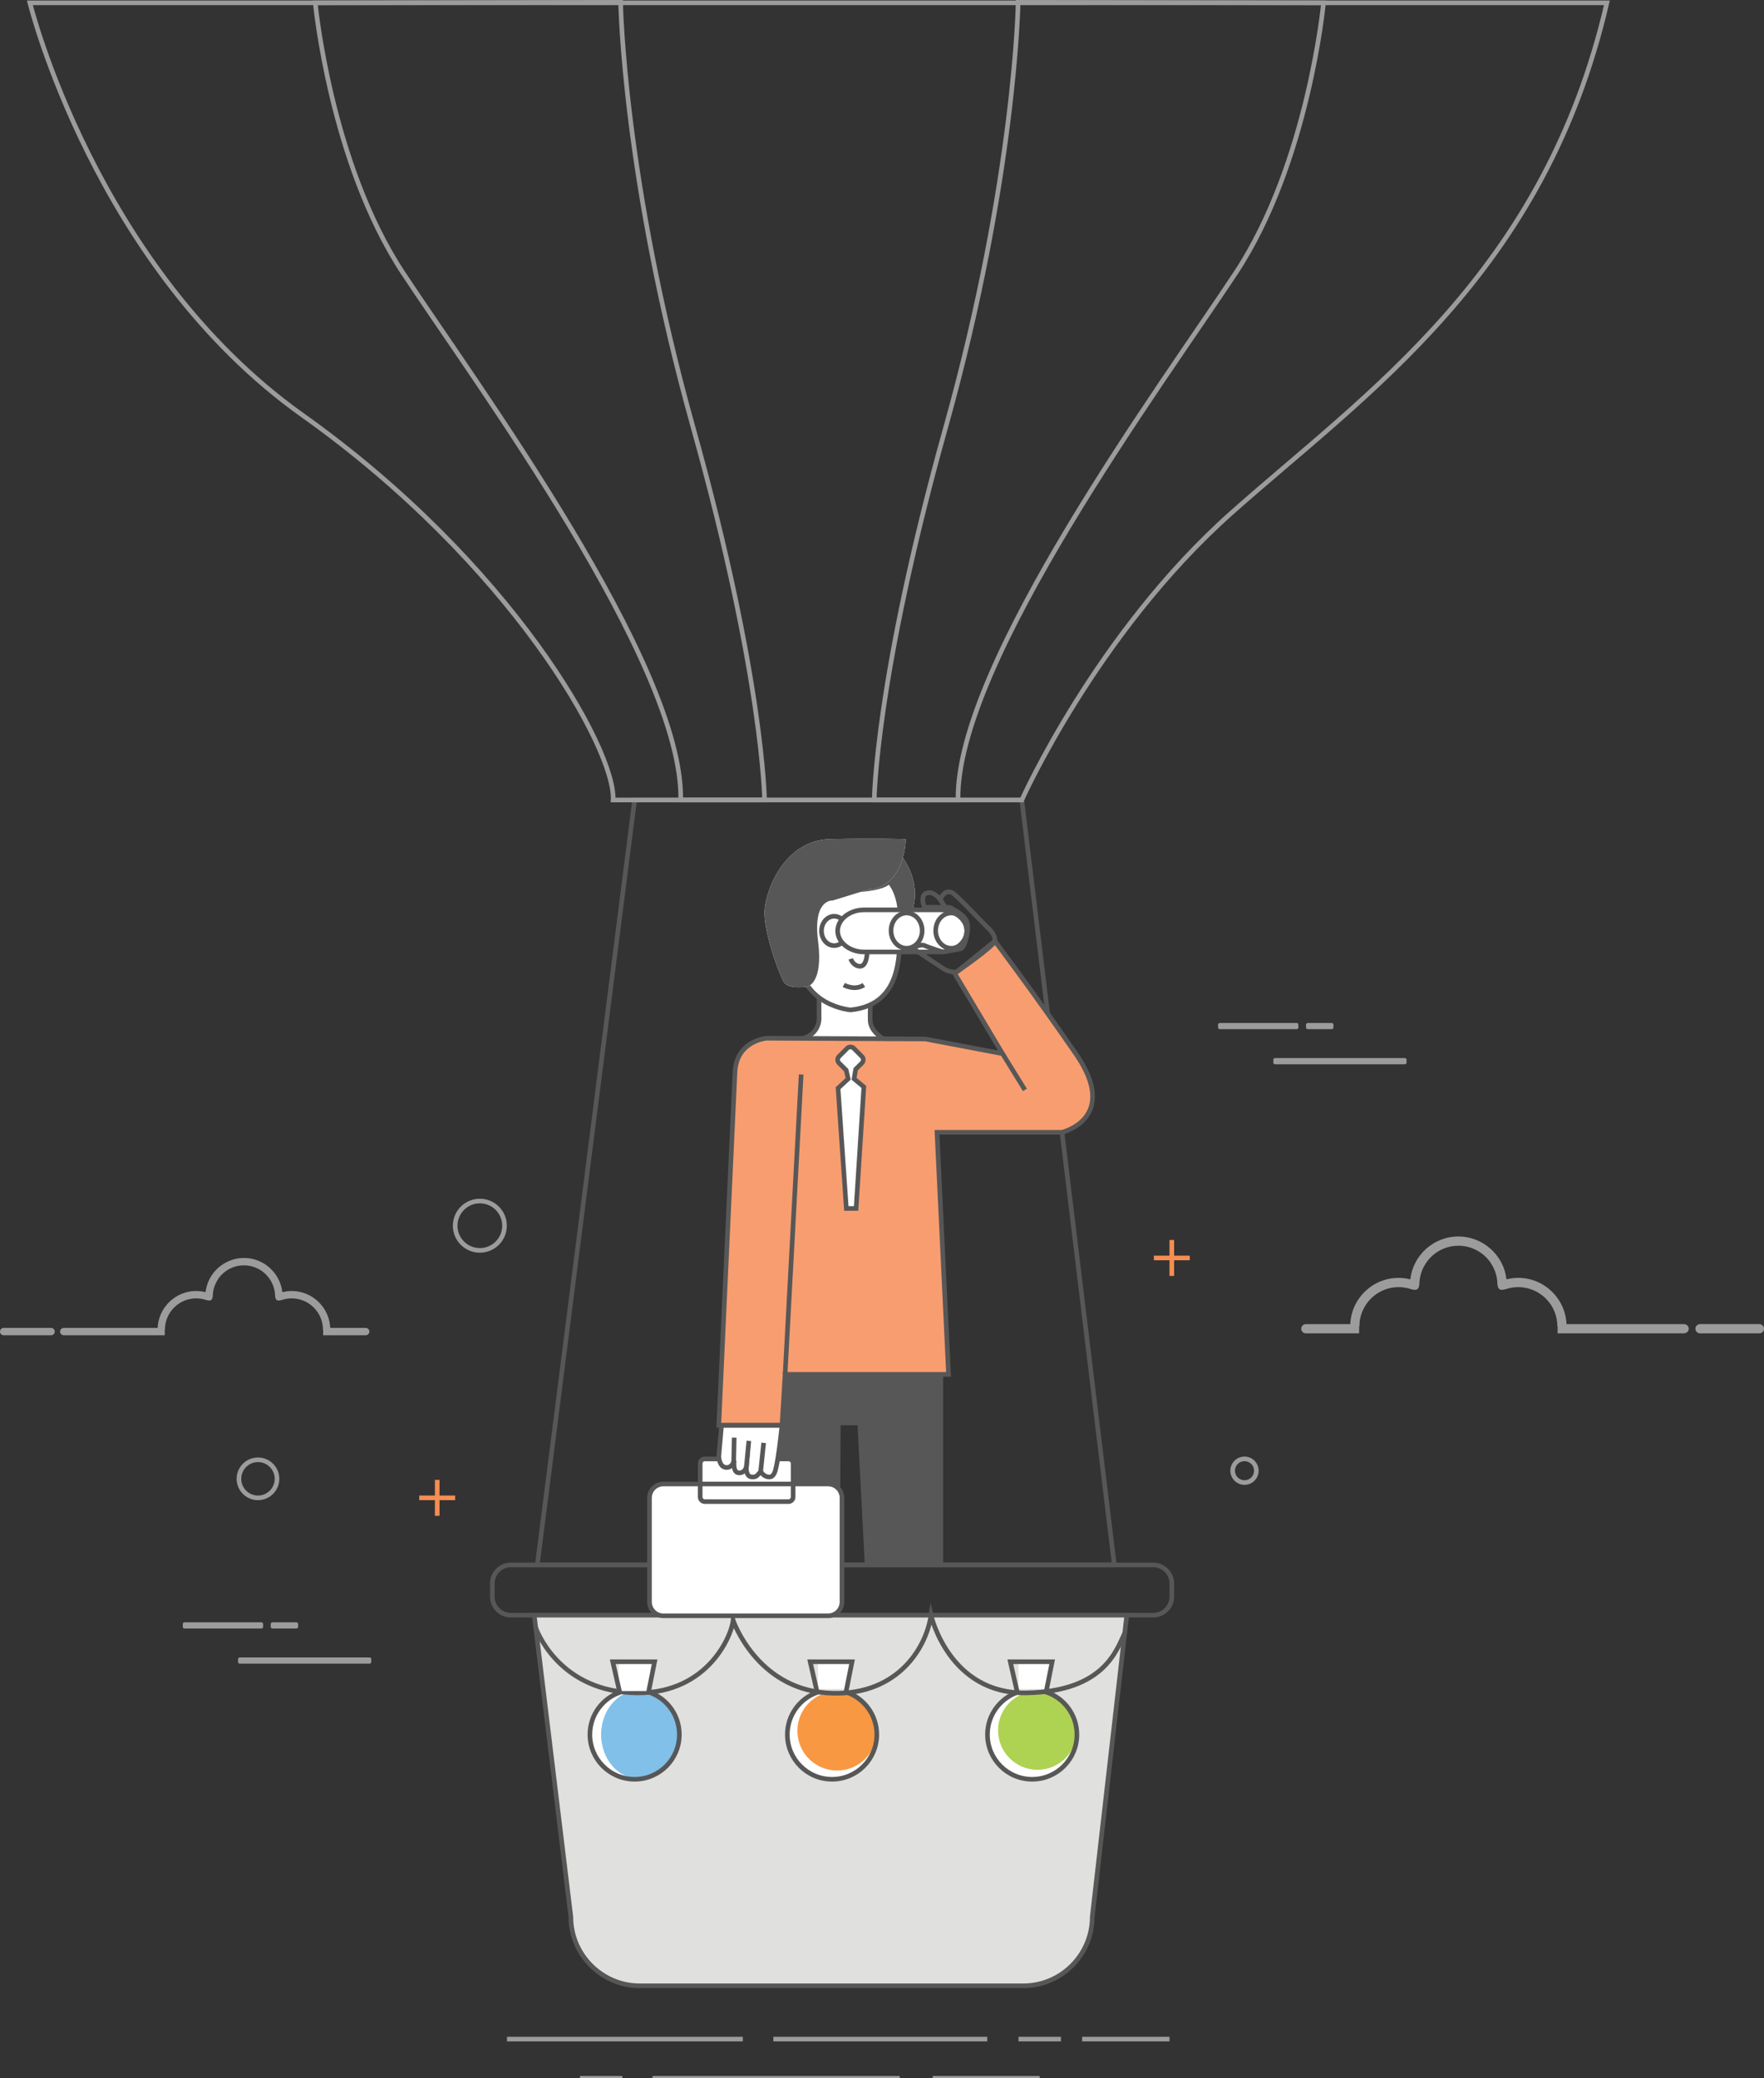 <?xml version="1.0" encoding="utf-8"?>
<!-- Generator: Adobe Illustrator 16.0.0, SVG Export Plug-In . SVG Version: 6.00 Build 0)  -->
<!DOCTYPE svg PUBLIC "-//W3C//DTD SVG 1.1//EN" "http://www.w3.org/Graphics/SVG/1.1/DTD/svg11.dtd">
<svg version="1.1" id="Layer_1" xmlns="http://www.w3.org/2000/svg" xmlns:xlink="http://www.w3.org/1999/xlink" x="0px" y="0px"
	 width="381.31px" height="449.253px" viewBox="0 0 381.31 449.253" enable-background="new 0 0 381.31 449.253"
	 xml:space="preserve">
<rect x="0" y="0" width="381.31" height="449.253" fill="#333333" stroke="none"/>
<g>
	<polygon fill="none" stroke="#575757" stroke-miterlimit="10" points="116.142,338.278 137.183,172.926 220.876,172.926 
		240.876,338.278 	"/>
	<polygon fill="#575757" points="179.766,338.616 181.559,338.616 181.708,308.092 185.375,308.092 186.947,338.616 
		203.876,338.616 203.876,295.592 160.542,294.592 158.71,342.079 179.766,341.938 	"/>
	<path fill="#FFFFFF" d="M177.051,214.944v4.684c0,0,0.487,3.53-3.365,4.838l2.367,1.841h12.593l2.302-1.759
		c0,0-2.764-1.543-2.84-3.922c-0.077-2.381,0.154-5.682,0.154-5.682l-4.877,1.075L177.051,214.944z"/>
	<path fill="#FFFFFF" d="M177.051,214.944v4.684c0,0,0.487,3.53-3.365,4.838l2.367,1.841h12.593l2.302-1.759
		c0,0-2.764-1.543-2.84-3.922c-0.077-2.381,0.154-5.682,0.154-5.682l-4.877,1.075L177.051,214.944z"/>
	<path fill="none" stroke="#575757" stroke-miterlimit="10" d="M177.051,214.944v4.684c0,0,0.487,3.53-3.365,4.838l2.367,1.841
		h12.593l2.302-1.759c0,0-2.764-1.543-2.84-3.922c-0.077-2.381,0.154-5.682,0.154-5.682l-4.877,1.075L177.051,214.944z"/>
	<path fill="#FFFFFF" d="M194.609,184.724c0,0,4.688,5.216,2.658,11.924h-5.197l-3.354-7.918L194.609,184.724z"/>
	<path fill="#575757" d="M194.609,184.724c0,0,4.688,5.216,2.658,11.924h-5.197l-3.354-7.918L194.609,184.724z"/>
	<path fill="#FFFFFF" d="M183.898,218.309c0,0-10.22-0.746-11.299-10.873c-1.079-10.125-0.548-14.44,5.909-15.022
		c0,0,11.713,0.592,13.67-1.917c0,0,2.663,2.581,2.414,8.64C194.344,205.197,195.612,217.065,183.898,218.309"/>
	<path fill="none" stroke="#575757" stroke-miterlimit="10" d="M183.898,218.309c0,0-10.22-0.746-11.299-10.873
		c-1.079-10.125-0.548-14.44,5.909-15.022c0,0,11.713,0.592,13.67-1.917c0,0,2.663,2.581,2.414,8.64
		C194.344,205.197,195.612,217.065,183.898,218.309z"/>
	<ellipse fill="none" stroke="#575757" stroke-miterlimit="10" cx="180.319" cy="201.231" rx="2.739" ry="3.172"/>
	<path fill="#FFFFFF" d="M208.984,201.227c0,2.503-2.583,4.551-5.739,4.551h-16.437c-3.157,0-5.739-2.048-5.739-4.551
		s2.582-4.551,5.739-4.551h16.437C206.401,196.676,208.984,198.724,208.984,201.227"/>
	<path fill="none" stroke="#575757" stroke-miterlimit="10" d="M208.984,201.227c0,2.503-2.583,4.551-5.739,4.551h-16.437
		c-3.157,0-5.739-2.048-5.739-4.551s2.582-4.551,5.739-4.551h16.437C206.401,196.676,208.984,198.724,208.984,201.227z"/>
	<path fill="none" stroke="#575757" stroke-miterlimit="10" d="M253.3,345.14c0,2.2-1.8,4-4,4H110.425c-2.2,0-4-1.8-4-4v-2.862
		c0-2.199,1.8-4,4-4H249.3c2.2,0,4,1.801,4,4V345.14z"/>
	<path fill="#E0E0DE" d="M115.477,349.14l7.921,65.219c0,8.193,6.703,14.896,14.895,14.896h82.913
		c8.192,0,14.895-6.703,14.895-14.896l7.468-65.219H115.477z"/>
	<path fill="none" stroke="#575757" stroke-miterlimit="10" d="M115.477,349.14l7.921,65.219c0,8.193,6.703,14.896,14.895,14.896
		h82.913c8.192,0,14.895-6.703,14.895-14.896l7.468-65.219H115.477z"/>
	<path fill="#FFFFFF" d="M140.562,365.895h-6.753c-3.673,1.371-6.295,4.896-6.295,9.046c0,5.34,4.329,9.668,9.669,9.668
		c5.34,0,9.668-4.328,9.668-9.668C146.851,370.792,144.232,367.266,140.562,365.895"/>
	<path fill="#FFFFFF" d="M182.953,365.788h-6.32l0.01,0.045c-3.754,1.328-6.45,4.899-6.45,9.108c0,5.341,4.329,9.668,9.669,9.668
		s9.668-4.327,9.668-9.668C189.53,370.684,186.775,367.078,182.953,365.788"/>
	<path fill="#FFFFFF" d="M226.5,365.895h-6.754c-3.672,1.371-6.294,4.896-6.294,9.046c0,5.34,4.329,9.668,9.669,9.668
		c5.34,0,9.668-4.328,9.668-9.668C232.789,370.792,230.169,367.266,226.5,365.895"/>
	<path fill="#80C0E9" d="M141.134,365.965h-5.794c-3.151,1.359-5.4,4.858-5.4,8.979c0,5.3,3.714,9.595,8.295,9.595
		s8.295-4.295,8.295-9.595C146.53,370.826,144.283,367.326,141.134,365.965"/>
	<path fill="#F89842" d="M183.692,366.015h-5.61l0.009,0.04c-3.332,1.178-5.725,4.348-5.725,8.085c0,4.74,3.842,8.581,8.583,8.581
		c4.739,0,8.581-3.841,8.581-8.581C189.53,370.361,187.084,367.161,183.692,366.015"/>
	<path fill="#AED252" d="M227.245,366.066h-5.954c-3.236,1.208-5.547,4.314-5.547,7.974c0,4.707,3.815,8.521,8.522,8.521
		s8.522-3.814,8.522-8.521C232.788,370.381,230.479,367.274,227.245,366.066"/>
	<path fill="none" stroke="#575757" stroke-miterlimit="10" d="M115.805,351.845c0,0,4.424,13.139,20.492,14.044
		s21.726-11.77,22.178-15.616c0,0,4.99,14.545,20.142,15.662c14.711,1.085,21.501-9.101,22.632-16.795
		c0,0,3.865,17.107,20.612,16.795c16.747-0.312,19.474-9.146,21.27-12.97"/>
	<polygon fill="#FFFFFF" points="133.719,359.207 133.719,364.755 133.898,365.544 140.236,365.544 141.502,359.207 	"/>
	<path fill="#FFFFFF" d="M183.713,365.091c-0.275-0.102-0.554-0.197-0.841-0.278l1.309-5.606h-7.378v5.885H183.713z"/>
	<path fill="#FFFFFF" d="M226.276,364.653c-0.05-0.015-0.095-0.037-0.146-0.051l1.31-5.396h-7.282v5.885h6.118V364.653z"/>
	<path fill="none" stroke="#575757" stroke-miterlimit="10" d="M140.192,365.757l1.31-6.551h-9.052l1.514,6.626
		c-3.755,1.328-6.45,4.898-6.45,9.109c0,5.34,4.328,9.668,9.668,9.668s9.668-4.328,9.668-9.668
		C146.851,370.654,144.058,367.024,140.192,365.757z"/>
	<path fill="none" stroke="#575757" stroke-miterlimit="10" d="M182.872,365.757l1.31-6.551h-9.052l1.513,6.626
		c-3.754,1.328-6.45,4.898-6.45,9.109c0,5.34,4.329,9.668,9.669,9.668s9.668-4.328,9.668-9.668
		C189.53,370.654,186.736,367.024,182.872,365.757z"/>
	<path fill="#F89D70" d="M155.375,308.092h13.667l0.666-11h35.334l-2.5-52.332h27.022c0,0,12.644-3,2.978-17
		c-9.667-14-17.5-24.334-17.5-24.334l-8.667,7l10.333,17.334l-16.666-3.168l-34.334-0.166c0,0-6.5,0.5-6.833,7.334
		C158.542,238.592,155.375,308.092,155.375,308.092"/>
	<path fill="none" stroke="#575757" stroke-miterlimit="10" d="M226.13,365.757l1.31-6.551h-9.052l1.513,6.626
		c-3.754,1.328-6.45,4.898-6.45,9.109c0,5.34,4.329,9.668,9.669,9.668s9.668-4.328,9.668-9.668
		C232.788,370.654,229.994,367.024,226.13,365.757z"/>
	<path fill="#FFFFFF" d="M184.618,233.199l0.354-2.073l1.343-1.344c0.389-0.389,0.389-1.025,0-1.414l-1.77-1.771
		c-0.389-0.387-1.026-0.387-1.414,0l-1.771,1.771c-0.388,0.389-0.388,1.025,0,1.414l0.662,0.662c0.266,0.266,0.611,0.609,0.903,0.9
		l0.42,1.854l-2.19,2.03l1.791,25.994h2.109l1.673-26.272L184.618,233.199z"/>
	<path fill="none" stroke="#575757" stroke-miterlimit="10" d="M184.618,233.199l0.354-2.073l1.343-1.344
		c0.389-0.389,0.389-1.025,0-1.414l-1.77-1.771c-0.389-0.387-1.026-0.387-1.414,0l-1.771,1.771c-0.388,0.389-0.388,1.025,0,1.414
		l0.662,0.662c0.266,0.266,0.611,0.609,0.903,0.9l0.42,1.854l-2.19,2.03l1.791,25.994h2.109l1.673-26.272L184.618,233.199z"/>
	<line fill="none" stroke="#575757" stroke-miterlimit="10" x1="173.182" y1="232.259" x2="169.709" y2="297.092"/>
	<line fill="none" stroke="#575757" stroke-miterlimit="10" x1="221.542" y1="235.592" x2="216.709" y2="227.759"/>
	<ellipse fill="none" stroke="#575757" stroke-miterlimit="10" cx="205.621" cy="201.161" rx="3.364" ry="3.811"/>
	<path fill="#FFFFFF" d="M182.008,346.273c0,1.65-1.35,3-3,3h-35.612c-1.65,0-3-1.35-3-3V323.78c0-1.649,1.35-3,3-3h35.612
		c1.65,0,3,1.351,3,3V346.273z"/>
	<path fill="#FFFFFF" d="M171.445,323.589c0,0.55-0.45,1-1,1h-18.091c-0.55,0-1-0.45-1-1v-7.226c0-0.55,0.45-1,1-1h18.091
		c0.55,0,1,0.45,1,1V323.589z"/>
	<path fill="none" stroke="#575757" stroke-miterlimit="10" d="M182.008,346.273c0,1.65-1.35,3-3,3h-35.612c-1.65,0-3-1.35-3-3
		V323.78c0-1.649,1.35-3,3-3h35.612c1.65,0,3,1.351,3,3V346.273z"/>
	<path fill="none" stroke="#575757" stroke-miterlimit="10" d="M171.445,323.589c0,0.55-0.45,1-1,1h-18.091c-0.55,0-1-0.45-1-1
		v-7.226c0-0.55,0.45-1,1-1h18.091c0.55,0,1,0.45,1,1V323.589z"/>
	<path fill="#FFFFFF" d="M195.779,181.389c0,0-0.019,10.422-8.239,10.937l-7.554,2.331c0,0-4.329-0.406-3.154,8.769
		c1.175,9.174-2.283,9.817-2.283,9.817s-4.185,0.809-5.212-1.102c-1.027-1.907-4.477-11.155-4.037-15.707
		c0.441-4.55,4.478-14.826,14.167-15.046C189.155,181.169,195.779,181.389,195.779,181.389"/>
	<path fill="#575757" d="M195.779,181.389c0,0-0.019,10.422-8.239,10.937l-7.554,2.331c0,0-4.329-0.406-3.154,8.769
		c1.175,9.174-2.283,9.817-2.283,9.817s-4.185,0.809-5.212-1.102c-1.027-1.907-4.477-11.155-4.037-15.707
		c0.441-4.55,4.478-14.826,14.167-15.046C189.155,181.169,195.779,181.389,195.779,181.389"/>
	<path fill="none" stroke="#575757" stroke-miterlimit="10" d="M182.394,212.915c0,0,2.362,1.328,4.335,0"/>
	<path fill="none" stroke="#575757" stroke-miterlimit="10" d="M183.898,207.271c0,0,0.403,1.328,1.731,1.577
		c1.329,0.249,1.744-1.411,1.827-3.071"/>
	<path fill="none" stroke="#575757" stroke-miterlimit="10" d="M206.717,210.149c0,0-1.66-0.012-2.642-0.667
		c-0.981-0.655-6.807-4.517-6.807-4.517s1.701-0.994,2.618-0.563c0.917,0.433,3.928,1.375,3.928,1.375s3.142-0.484,3.927-0.746
		c0.786-0.262,1.898-4.124,1.244-5.825c-0.655-1.703-3.731-3.077-3.731-3.077h-5.433c0,0-0.983-2.422,0.327-3.011
		c1.309-0.589,2.509,0.583,3.164,1.434c0,0-0.035-0.736,0.974-1.512c0.468-0.359,1.244-0.365,1.879,0.152
		c1.665,1.355,6.42,6.472,7.271,7.257c0.85,0.786,1.772,1.894,1.606,2.976S206.717,210.149,206.717,210.149z"/>
	<line fill="none" stroke="#575757" stroke-miterlimit="10" x1="204.354" y1="196.129" x2="203.134" y2="194.332"/>
	<path fill="none" stroke="#9C9C9D" stroke-miterlimit="10" d="M6.458,0.61c0,0,14.068,57.247,58.979,89.171
		c44.912,31.925,67.637,72.139,67.096,83.145h88.342c0,0,16.089-36.069,45.309-62.042c29.22-25.973,67.636-51.727,81.164-110.274
		H6.458z"/>
	<path fill="none" stroke="#9C9C9D" stroke-miterlimit="10" d="M68.144,0.61c0,0,3.247,34.521,18.938,58.329
		c15.692,23.808,60.603,84.584,60.062,113.987h18.119c0,0-0.263-26.329-15.413-80.44c-15.151-54.109-15.692-91.985-15.692-91.985
		L68.144,0.61z"/>
	<path fill="none" stroke="#9C9C9D" stroke-miterlimit="10" d="M286.095,0.61c0,0-3.246,34.521-18.937,58.329
		c-15.692,23.808-60.604,84.584-60.063,113.987h-18.117c0,0,0.262-26.329,15.412-80.44c15.15-54.109,15.691-91.985,15.691-91.985
		L286.095,0.61z"/>
	<path fill="#FFFFFF" d="M155.966,308.092l-0.591,6.769c0,0,0.088,2.18,1.513,2.348c1.426,0.168,1.821-1.51,1.821-1.51
		s-0.381,2.499,0.915,2.669c1.297,0.17,1.71-1.243,1.71-1.243s-0.167,2.026,1.132,2.132c0.905,0.074,1.096-0.139,1.978-1.17
		c0,0,0.633,1.196,1.848,1.184c0.497-0.005,0.997-0.294,1.331-1.475c0.666-2.352,1.419-9.703,1.419-9.703H155.966z"/>
	<path fill="none" stroke="#575757" stroke-miterlimit="10" d="M155.375,308.092h13.667l0.666-11h35.334l-2.5-52.332h27.022
		c0,0,12.644-3,2.978-17c-9.667-14-17.5-24.334-17.5-24.334l-8.667,7l10.333,17.334l-16.666-3.168l-34.334-0.166
		c0,0-6.5,0.5-6.833,7.334C158.542,238.592,155.375,308.092,155.375,308.092z"/>
	<path fill="none" stroke="#575757" stroke-miterlimit="10" d="M155.966,308.092l-0.591,6.769c0,0,0.088,2.18,1.513,2.348
		c1.426,0.168,1.821-1.51,1.821-1.51s-0.381,2.499,0.915,2.669c1.297,0.17,1.71-1.243,1.71-1.243s-0.167,2.026,1.132,2.132
		c0.905,0.074,1.096-0.139,1.978-1.17c0,0,0.633,1.196,1.848,1.184c0.497-0.005,0.997-0.294,1.331-1.475
		c0.666-2.352,1.419-9.703,1.419-9.703H155.966z"/>
	<line fill="none" stroke="#575757" stroke-miterlimit="10" x1="158.709" y1="310.76" x2="158.594" y2="316.037"/>
	<line fill="none" stroke="#575757" stroke-miterlimit="10" x1="165.077" y1="311.887" x2="164.444" y2="317.911"/>
	<line fill="none" stroke="#575757" stroke-miterlimit="10" x1="161.872" y1="311.465" x2="161.333" y2="317.125"/>
	<path fill="#FFFFFF" d="M199.337,201.161c0,2.104-1.506,3.811-3.363,3.811c-1.858,0-3.364-1.707-3.364-3.811s1.506-3.81,3.364-3.81
		C197.831,197.351,199.337,199.057,199.337,201.161"/>
	<ellipse fill="none" stroke="#575757" stroke-miterlimit="10" cx="195.973" cy="201.161" rx="3.364" ry="3.811"/>
	<path fill="#9C9C9D" d="M275.61,230.052h28.072c0.199,0,0.362-0.163,0.362-0.362v-0.613c0-0.199-0.163-0.362-0.362-0.362H275.61
		c-0.199,0-0.362,0.163-0.362,0.362v0.613C275.248,229.889,275.411,230.052,275.61,230.052"/>
	<path fill="#9C9C9D" d="M263.662,222.463h16.637c0.199,0,0.362-0.163,0.362-0.361v-0.615c0-0.198-0.163-0.361-0.362-0.361h-16.637
		c-0.199,0-0.362,0.163-0.362,0.361v0.615C263.3,222.3,263.463,222.463,263.662,222.463"/>
	<path fill="#9C9C9D" d="M282.671,222.463h5.202c0.2,0,0.363-0.163,0.363-0.361v-0.615c0-0.198-0.163-0.361-0.363-0.361h-5.202
		c-0.199,0-0.362,0.163-0.362,0.361v0.615C282.309,222.3,282.472,222.463,282.671,222.463"/>
	<path fill="#9C9C9D" d="M51.817,359.614h28.072c0.199,0,0.362-0.163,0.362-0.362v-0.613c0-0.199-0.163-0.362-0.362-0.362H51.817
		c-0.199,0-0.362,0.163-0.362,0.362v0.613C51.455,359.451,51.618,359.614,51.817,359.614"/>
	<path fill="#9C9C9D" d="M39.869,352.025h16.637c0.199,0,0.362-0.163,0.362-0.362v-0.613c0-0.199-0.163-0.362-0.362-0.362H39.869
		c-0.199,0-0.362,0.163-0.362,0.362v0.613C39.507,351.862,39.67,352.025,39.869,352.025"/>
	<path fill="#9C9C9D" d="M58.878,352.025h5.202c0.2,0,0.362-0.163,0.362-0.362v-0.613c0-0.199-0.162-0.362-0.362-0.362h-5.202
		c-0.199,0-0.362,0.163-0.362,0.362v0.613C58.516,351.862,58.679,352.025,58.878,352.025"/>
	<circle fill="none" stroke="#9C9C9D" stroke-miterlimit="10" cx="55.765" cy="319.664" r="4.114"/>
	<circle fill="none" stroke="#9C9C9D" stroke-miterlimit="10" cx="103.725" cy="264.952" r="5.334"/>
	<circle fill="none" stroke="#9C9C9D" stroke-miterlimit="10" cx="269.015" cy="317.912" r="2.559"/>
	<line fill="none" stroke="#F68D52" stroke-miterlimit="10" x1="249.417" y1="271.922" x2="257.184" y2="271.922"/>
	<line fill="none" stroke="#F68D52" stroke-miterlimit="10" x1="253.3" y1="275.805" x2="253.3" y2="268.039"/>
	<line fill="none" stroke="#F68D52" stroke-miterlimit="10" x1="90.624" y1="323.777" x2="98.391" y2="323.777"/>
	<line fill="none" stroke="#F68D52" stroke-miterlimit="10" x1="94.507" y1="327.661" x2="94.507" y2="319.893"/>
	<path fill="#9C9C9D" d="M364.157,286.244v-0.022h-0.116h-0.74h-24.68c-0.251-5.555-4.834-9.998-10.447-9.998
		c-0.863,0-1.707,0.117-2.529,0.32c-0.147-1.279-0.528-2.488-1.096-3.586c-0.012-0.023-0.021-0.046-0.033-0.068
		c-0.117-0.222-0.246-0.435-0.377-0.646c-0.041-0.064-0.078-0.131-0.119-0.195c-0.123-0.188-0.254-0.367-0.387-0.545
		c-0.062-0.082-0.121-0.166-0.185-0.246c-0.128-0.162-0.263-0.316-0.399-0.471c-0.08-0.089-0.16-0.179-0.242-0.266
		c-0.133-0.139-0.272-0.273-0.414-0.404c-0.055-0.052-0.105-0.109-0.162-0.16v0.012c-1.854-1.666-4.299-2.689-6.982-2.689
		c-5.365,0-9.796,4.059-10.396,9.266c-0.822-0.203-1.666-0.32-2.529-0.32c-5.613,0-10.196,4.443-10.447,9.998h-1.957h-7.579h-0.061
		c-0.549,0-1,0.449-1,1c0,0.549,0.451,1,1,1h0.061h7.579h3.88v-1.526h0.053c0-4.671,3.8-8.472,8.471-8.472
		c0.927,0,1.824,0.158,2.668,0.438c0-0.001,0.001-0.009,0.001-0.009s0.735,0.265,1.228,0.106c0.08-0.041,0.332-0.19,0.446-0.488
		c0.104-0.279,0.146-0.596,0.153-0.838c0-0.002,0.003-0.004,0.003-0.008c0.004-0.078,0.019-0.384,0.026-0.552
		c0.442-4.258,4.028-7.595,8.4-7.595c2.896,0,5.454,1.462,6.982,3.686v0.041c0.764,1.127,1.27,2.443,1.418,3.868
		c0.008,0.168,0.022,0.474,0.027,0.552c0,0.004,0.002,0.006,0.002,0.008c0.008,0.242,0.049,0.559,0.153,0.838
		c0.115,0.298,0.366,0.447,0.446,0.488c0.492,0.158,1.228-0.106,1.228-0.106s0.001,0.008,0.001,0.009
		c0.842-0.279,1.741-0.438,2.668-0.438c4.672,0,8.471,3.801,8.471,8.472h0.054v1.526h26.603h0.74h0.116v-0.024
		c0.493-0.06,0.884-0.468,0.884-0.976C365.041,286.711,364.65,286.303,364.157,286.244"/>
	<path fill="#9C9C9D" d="M380.31,286.22h-0.741c-0.027,0-0.049,0.013-0.076,0.015v-0.015h-11.273h-0.029h-0.711c-0.551,0-1,0.45-1,1
		s0.449,1,1,1h0.711h0.029h11.273v-0.017c0.027,0.003,0.049,0.017,0.076,0.017h0.741c0.55,0,1-0.45,1-1
		S380.859,286.22,380.31,286.22"/>
	<path fill="#9C9C9D" d="M13.691,287.061v-0.019h0.093h0.591h19.7c0.2-4.432,3.858-7.979,8.339-7.979
		c0.688,0,1.362,0.093,2.019,0.257c0.117-1.022,0.421-1.987,0.875-2.863c0.009-0.019,0.017-0.037,0.026-0.055
		c0.093-0.177,0.196-0.347,0.301-0.517c0.032-0.052,0.062-0.104,0.095-0.156c0.097-0.148,0.203-0.293,0.31-0.436
		c0.048-0.064,0.095-0.131,0.146-0.195c0.102-0.129,0.21-0.252,0.32-0.375c0.064-0.071,0.127-0.143,0.193-0.213
		c0.106-0.111,0.217-0.218,0.329-0.322c0.044-0.041,0.085-0.086,0.13-0.127v0.009c1.481-1.33,3.431-2.147,5.573-2.147
		c4.284,0,7.82,3.24,8.299,7.397c0.657-0.164,1.331-0.257,2.019-0.257c4.481,0,8.139,3.548,8.339,7.979h1.563H79h0.049
		c0.439,0,0.798,0.359,0.798,0.798c0,0.44-0.359,0.799-0.798,0.799H79h-6.049h-3.097v-1.218h-0.043c0-3.728-3.033-6.762-6.762-6.762
		c-0.74,0-1.457,0.126-2.129,0.349l-0.001-0.007c0,0-0.587,0.212-0.981,0.084c-0.064-0.032-0.264-0.151-0.355-0.388
		c-0.084-0.223-0.116-0.477-0.122-0.67c0-0.002-0.003-0.004-0.003-0.006c-0.003-0.063-0.015-0.307-0.022-0.44
		c-0.352-3.399-3.214-6.062-6.705-6.062c-2.311,0-4.353,1.166-5.573,2.939v0.034c-0.609,0.899-1.013,1.951-1.131,3.088
		c-0.007,0.134-0.019,0.378-0.022,0.44c0,0.002-0.002,0.004-0.003,0.006c-0.006,0.193-0.038,0.447-0.122,0.67
		c-0.091,0.236-0.291,0.355-0.355,0.388c-0.394,0.128-0.98-0.084-0.98-0.084l-0.001,0.007c-0.673-0.223-1.39-0.349-2.13-0.349
		c-3.729,0-6.762,3.034-6.762,6.762H35.61v1.218H14.375h-0.591h-0.093v-0.019c-0.394-0.048-0.706-0.373-0.706-0.78
		C12.985,287.434,13.297,287.11,13.691,287.061"/>
	<path fill="#9C9C9D" d="M0.798,287.043h0.591c0.022,0,0.04,0.01,0.061,0.012v-0.012h8.999h0.024h0.567
		c0.439,0,0.799,0.358,0.799,0.797c0,0.439-0.36,0.799-0.799,0.799h-0.567h-0.024H1.45v-0.012c-0.021,0-0.039,0.012-0.061,0.012
		H0.798C0.359,288.639,0,288.28,0,287.84C0,287.402,0.359,287.043,0.798,287.043"/>
	<line fill="none" stroke="#9C9C9D" stroke-miterlimit="10" x1="109.588" y1="440.772" x2="160.567" y2="440.772"/>
	<line fill="none" stroke="#9C9C9D" stroke-miterlimit="10" x1="141.041" y1="449.253" x2="194.492" y2="449.253"/>
	<line fill="none" stroke="#9C9C9D" stroke-miterlimit="10" x1="167.169" y1="440.772" x2="213.406" y2="440.772"/>
	<line fill="none" stroke="#9C9C9D" stroke-miterlimit="10" x1="220.165" y1="440.772" x2="229.334" y2="440.772"/>
	<line fill="none" stroke="#9C9C9D" stroke-miterlimit="10" x1="125.359" y1="449.253" x2="134.528" y2="449.253"/>
	<line fill="none" stroke="#9C9C9D" stroke-miterlimit="10" x1="201.604" y1="449.253" x2="224.75" y2="449.253"/>
	<line fill="none" stroke="#9C9C9D" stroke-miterlimit="10" x1="233.918" y1="440.772" x2="252.806" y2="440.772"/>
</g>
</svg>
